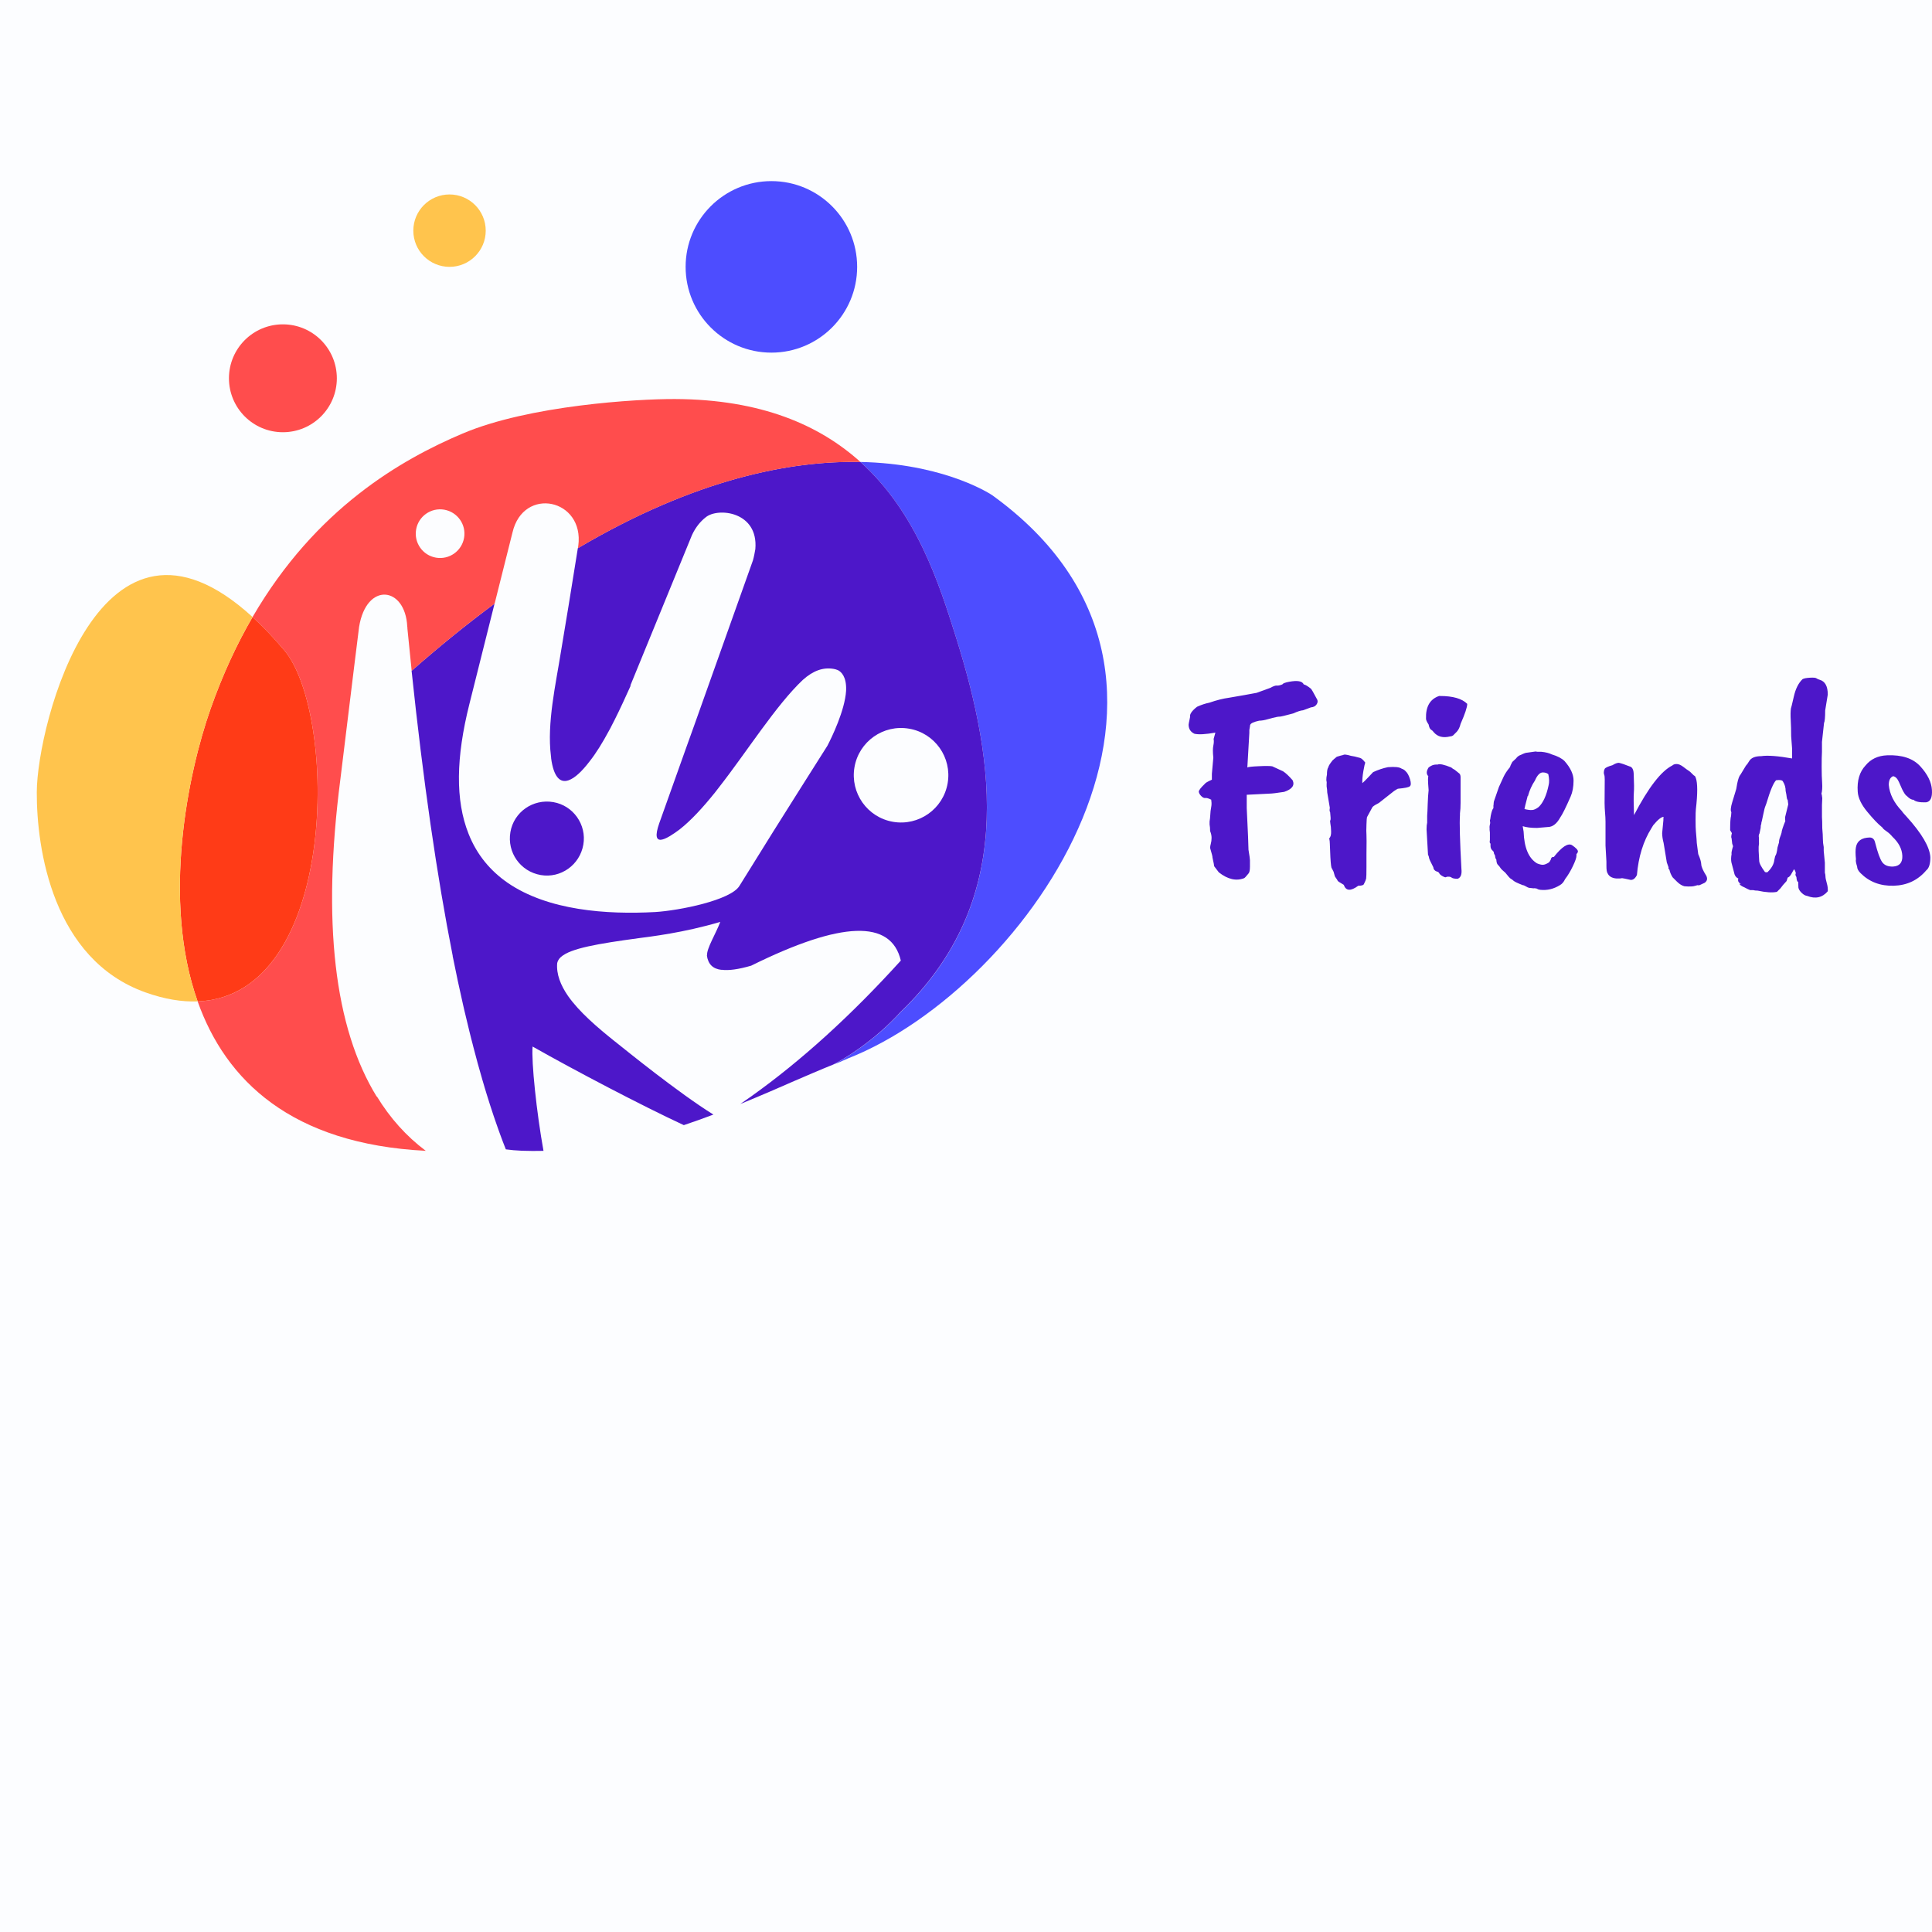 <svg xmlns="http://www.w3.org/2000/svg" width="512" height="512" viewBox="0 0 512 512" style="" data-bbox="9.751 48 502.249 263.16">
  <rect data-fl-background="" x="0" y="0" width="512" height="512" fill="#fcfdff" />
  <g transform="matrix(0.948, 0, 0, 0.948, -16.198, 9.099)">
    <svg version="1.1" id="Calque_1" xmlns="http://www.w3.org/2000/svg" x="0px" y="0px" viewBox="0 0 360 360" enable-background="new 0 0 360 360" width="360" height="360">
      <g>
        <g>
          <path class="st0" d="M164.79 318.97c0-0.01 0-0.02 0-0.02" fill="none" />
          <path class="st0" d="M198.16 312.86c-0.01-0.01-0.03-0.01-0.04-0.02" fill="none" />
          <path class="st0" d="M155.83 318.58C155.81 318.54 155.85 318.63 155.83 318.58" fill="none" />
        </g>
        <g>
          <path class="st1" d="M294.49 128.86c70.53 50.91 10.12 137.52-40.22 157.37c-0.96 0.38-1.82 0.83-2.66 1.16&#xA;&#x9;&#x9;&#x9;c-0.5 0.19-1.01 0.39-1.53 0.6c2.68-1.38 11.22-6.33 18.89-14.77c31.65-30.53 26.66-68.91 15.24-105.06&#xA;&#x9;&#x9;&#x9;c-4.6-14.57-10.86-34.4-26.53-48.56c-0.02-0.02-0.05-0.04-0.07-0.06c0.67 0.02 1.34 0.04 2 0.06&#xA;&#x9;&#x9;&#x9;C282.34 120.52 294.49 128.86 294.49 128.86z" fill="#4D4DFF" />
          <g>
            <path class="st2" d="M284.21 168.16c-4.6-14.57-10.86-34.4-26.53-48.56c-0.02-0.02-0.04-0.04-0.07-0.06&#xA;&#x9;&#x9;&#x9;&#x9;c-19.37-0.4-46 4.63-78.99 24.11c-1.91 11.86-3.45 21.52-4.71 28.85c-1.45 9.14-3.97 20.05-2.81 29.24&#xA;&#x9;&#x9;&#x9;&#x9;c0.02 0.18 0.04 0.34 0.06 0.52c-0.01 0-0.01 0-0.02 0.01c0.35 2.69 0.98 4.44 1.8 5.43c0.81 0.99 1.82 1.23 2.96 0.87&#xA;&#x9;&#x9;&#x9;&#x9;c0 0 0.02-0.01 0.03-0.01c0.03-0.01 0.08-0.03 0.11-0.04c1.76-0.6 3.8-2.56 5.89-5.31c1.75-2.21 3.57-5.13 5.49-8.71&#xA;&#x9;&#x9;&#x9;&#x9;c0.15-0.28 0.3-0.55 0.45-0.83c0 0 0 0-0.01 0c1.43-2.73 2.92-5.82 4.47-9.27l1.05-2.3c-0.03-0.02-0.05-0.04-0.08-0.06&#xA;&#x9;&#x9;&#x9;&#x9;c11.48-28.03 17.24-42.1 17.24-42.1c1.02-2.17 2.34-3.77 3.84-4.94c3.39-2.8 14.76-1.63 13.86 8.9&#xA;&#x9;&#x9;&#x9;&#x9;c-0.18 1.01-0.35 2.03-0.67 3.15c-6.79 19.13-12.27 34.51-16.43 46.17l-1.95 5.42l-7.8 21.87c-2.55 7.25 1.96 4.51 5.55 1.86&#xA;&#x9;&#x9;&#x9;&#x9;c3.31-2.56 6.68-6.28 10-10.4c0.38-0.48 0.76-0.97 1.13-1.46c4.01-5.13 7.99-10.87 11.91-16.21c3.94-5.36 7.8-10.31 11.53-13.83&#xA;&#x9;&#x9;&#x9;&#x9;c2.93-2.62 5.7-3.58 8.62-3.08c0.37 0.07 0.7 0.15 1 0.28c0 0 0.01 0 0.03 0.01c0.01 0 0.03 0 0.04 0.01&#xA;&#x9;&#x9;&#x9;&#x9;c0.07 0.03 0.12 0.05 0.18 0.08c0.04 0.01 0.07 0.03 0.11 0.06c0.71 0.4 2.22 1.68 2.13 5.34c0 0.07-0.01 0.15-0.01 0.24v0.11&#xA;&#x9;&#x9;&#x9;&#x9;c-0.34 5.47-4 13-5.22 15.35c-2.8 4.42-5.4 8.53-7.8 12.33c-5.47 8.66-9.88 15.69-13.22 21.11c-1.36 2.18-2.57 4.09-3.58 5.75&#xA;&#x9;&#x9;&#x9;&#x9;c-2.44 4.01-16.83 6.89-23.55 7.3c-13.47 0.73-29.91-0.37-41.28-8.2c-4.71-3.27-8.54-7.72-10.89-13.68&#xA;&#x9;&#x9;&#x9;&#x9;c-3.73-9.38-3.51-21.33 0.22-36.2c2.89-11.56 5.23-20.88 7.05-28.13c-7.46 5.52-15.19 11.75-23.19 18.78&#xA;&#x9;&#x9;&#x9;&#x9;c3.23 30.73 7.07 57.31 11.5 79.71c0 0-0.01 0.01-0.02 0.02c0.95 4.75 1.92 9.31 2.92 13.68c0.11 0.5 0.22 0.99 0.34 1.48&#xA;&#x9;&#x9;&#x9;&#x9;c0 0 0 0 0 0c0.49 2.13 0.99 4.2 1.5 6.24c0.02 0.08 0.04 0.15 0.06 0.23c0.12 0.51 0.26 1.02 0.38 1.53&#xA;&#x9;&#x9;&#x9;&#x9;c0.14 0.52 0.27 1.04 0.41 1.56c0.02 0.11 0.05 0.21 0.07 0.31c0.87 3.37 1.76 6.62 2.67 9.73c0.06 0.19 0.11 0.38 0.17 0.56&#xA;&#x9;&#x9;&#x9;&#x9;c0.14 0.48 0.28 0.96 0.42 1.44c0.11 0.36 0.22 0.72 0.33 1.08c0.06 0.2 0.12 0.4 0.18 0.6c0.65 2.12 1.31 4.18 1.98 6.17&#xA;&#x9;&#x9;&#x9;&#x9;c0.22 0.67 0.45 1.32 0.68 1.98c0.23 0.65 0.46 1.3 0.68 1.94c0.17 0.47 0.33 0.93 0.5 1.38c0.25 0.68 0.5 1.36 0.75 2.02&#xA;&#x9;&#x9;&#x9;&#x9;c0.25 0.66 0.5 1.31 0.76 1.95c0.02 0.05 0.04 0.1 0.06 0.15l0 0c0 0 0 0.01 0 0.01c1.33 0.19 2.86 0.32 4.51 0.39&#xA;&#x9;&#x9;&#x9;&#x9;c0.02 0 0.04 0 0.07 0c1.88 0.07 3.9 0.08 5.95 0.03c-1.95-10.82-3.41-24.89-3.05-29.16c11.58 6.57 30.55 16.53 42.28 21.97&#xA;&#x9;&#x9;&#x9;&#x9;c2.8-0.94 5.56-1.92 8.27-2.95c-9.79-6.07-24.68-18.17-27.44-20.37c-0.04-0.03-0.06-0.04-0.06-0.04&#xA;&#x9;&#x9;&#x9;&#x9;c-4.97-3.97-10.01-8.29-13.13-12.73c-2.1-3.04-3.31-6.14-3.04-9.2c0.03-0.13 0.06-0.26 0.11-0.38c0-0.01 0-0.03 0.01-0.03&#xA;&#x9;&#x9;&#x9;&#x9;c0.04-0.12 0.1-0.24 0.16-0.35c0.01-0.01 0.02-0.04 0.03-0.05c0.06-0.11 0.13-0.22 0.21-0.33c0.01-0.02 0.04-0.04 0.05-0.07&#xA;&#x9;&#x9;&#x9;&#x9;c0.07-0.08 0.13-0.16 0.21-0.24c0.05-0.06 0.1-0.11 0.16-0.17c0.04-0.04 0.09-0.09 0.15-0.13c2.7-2.38 10.15-3.66 21.79-5.24&#xA;&#x9;&#x9;&#x9;&#x9;c3.19-0.43 12.36-1.47 22.71-4.54c-1.2 3.23-3.89 7.52-3.69 9.39c-0.02-0.02-0.04-0.04-0.07-0.06c0.35 2.53 1.69 3.81 4.12 4.09&#xA;&#x9;&#x9;&#x9;&#x9;c-0.01-0.01-0.03-0.03-0.04-0.04c2.03 0.28 4.8-0.11 8.32-1.14c25.22-12.48 39.12-12.96 41.83-1.42&#xA;&#x9;&#x9;&#x9;&#x9;c-13.87 15.31-27.79 27.96-41.79 37.94c-1.03 0.73-2.06 1.46-3.1 2.16c3.16-1.29 6.23-2.59 9.16-3.85&#xA;&#x9;&#x9;&#x9;&#x9;c0.35-0.15 0.7-0.31 1.05-0.46c3.47-1.51 6.73-2.94 9.74-4.21c0.12-0.06 0.25-0.11 0.37-0.16c2-0.86 3.9-1.64 5.68-2.36&#xA;&#x9;&#x9;&#x9;&#x9;c2.69-1.38 11.22-6.33 18.89-14.77C300.62 242.68 295.63 204.3 284.21 168.16z M282 209.35c-1.24 7.19-8.07 12.02-15.26 10.79&#xA;&#x9;&#x9;&#x9;&#x9;c-7.2-1.23-12.02-8.07-10.79-15.26c1.24-7.19 8.07-12.02 15.26-10.78C278.41 195.32 283.24 202.16 282 209.35z" fill="#4D17C9" />
          </g>
          <g>
            <path class="st3" d="M205.73 101.95c-10.53-0.04-40.68 1.74-59.33 9.65c-17.05 7.24-40.99 20.82-58.71 51.29&#xA;&#x9;&#x9;&#x9;&#x9;c2.82 2.58 5.75 5.64 8.8 9.22c15.07 17.71 15.32 96.72-24.15 98.23c7.83 22.09 26.2 39.86 63.77 41.77&#xA;&#x9;&#x9;&#x9;&#x9;c-5.42-4.06-9.98-9.14-13.68-15.22c-0.01 0.04-0.01 0.07-0.01 0.11c-11.91-19.33-15.31-48.91-10.19-88.69&#xA;&#x9;&#x9;&#x9;&#x9;c3.46-28.48 5.24-42.65 5.24-42.65c2.05-12.68 12.9-11.34 13.46-0.16c0.02 0.17 0.04 0.35 0.06 0.53c-0.01 0-0.02 0-0.02 0&#xA;&#x9;&#x9;&#x9;&#x9;c0.39 4.03 0.79 7.99 1.2 11.89c7.99-7.03 15.72-13.26 23.19-18.78c3.41-13.6 4.99-19.87 4.99-19.87&#xA;&#x9;&#x9;&#x9;&#x9;c3.02-13.04 20.13-9.44 18.4 3.69c-0.04 0.23-0.07 0.46-0.11 0.7c32.99-19.48 59.62-24.51 78.99-24.11&#xA;&#x9;&#x9;&#x9;&#x9;C246.25 109.29 229.94 102.04 205.73 101.95z M146.82 140.74c-0.64 3.7-4.15 6.19-7.86 5.55c-3.7-0.63-6.19-4.16-5.55-7.86&#xA;&#x9;&#x9;&#x9;&#x9;c0.63-3.7 4.16-6.19 7.86-5.55C144.98 133.53 147.46 137.04 146.82 140.74z" fill="#FF4D4D" />
          </g>
          <path class="st1" d="M232.73 41.03c13.24 0 23.97 10.73 23.97 23.97c0 13.24-10.73 23.98-23.97 23.98&#xA;&#x9;&#x9;&#x9;c-13.24 0-23.98-10.74-23.98-23.98C208.75 51.76 219.49 41.03 232.73 41.03z" fill="#4D4DFF" />
          <path class="st2" d="M171.77 214.63c5.57 0.96 9.34 6.3 8.39 11.87c-0.98 5.7-6.32 9.47-11.89 8.52&#xA;&#x9;&#x9;&#x9;c-5.71-0.98-9.48-6.32-8.5-12.02C160.72 217.42 166.07 213.65 171.77 214.63z" fill="#4D17C9" />
          <path class="st4" d="M142.75 44.76c5.59 0 10.12 4.53 10.12 10.12c0 5.59-4.53 10.12-10.12 10.12c-5.59 0-10.12-4.53-10.12-10.12&#xA;&#x9;&#x9;&#x9;C132.63 49.29 137.16 44.76 142.75 44.76z" fill="#FFC44D" />
          <path class="st5" d="M96.49 172.11c15.06 17.71 15.32 96.71-24.16 98.23c-10.02-28.27-2.77-63.6 3.61-81.75&#xA;&#x9;&#x9;&#x9;c3.41-9.69 7.39-18.21 11.75-25.7C90.52 165.47 93.45 168.53 96.49 172.11z" fill="#FF3B17" />
          <path class="st4" d="M87.69 162.89c-4.36 7.49-8.34 16.01-11.75 25.7c-6.38 18.15-13.63 53.48-3.61 81.75&#xA;&#x9;&#x9;&#x9;c-4.36 0.17-9.2-0.6-14.56-2.51c-25.98-9.24-30.46-40.2-30.4-55.99C27.44 193.08 45.07 123.87 87.69 162.89z" fill="#FFC44D" />
          <path class="st3" d="M111.25 96.15c0 8.33-6.75 15.08-15.08 15.08c-8.33 0-15.08-6.75-15.08-15.08c0-8.33 6.75-15.08 15.08-15.08&#xA;&#x9;&#x9;&#x9;C104.49 81.07 111.25 87.82 111.25 96.15z" fill="#FF4D4D" />
        </g>
      </g>
    </svg>
  </g>
  <path text="Friends" fill="#4d17c9" space="preserve" text-anchor="middle" offset="0.5" font-scale="contain" font-size="48" font-family="Caveat Brush" transform="matrix(1.604, 0, 0, 1.604, 413.434, 232.725)" data-fl-textpath="" font-style="normal" font-weight="400" d="M-51.338-24.48L-51.338-24L-51.668-18.29Q-51.428-18.43 -49.748-18.5Q-48.068-18.58 -47.548-18.48L-47.548-18.48L-45.768-17.66Q-45.098-17.23 -44.188-16.18L-44.188-16.18Q-43.608-14.93 -45.578-14.26L-45.578-14.26Q-47.448-13.97 -47.978-13.97L-47.978-13.97L-51.768-13.78L-51.768-11.57Q-51.478-5.66 -51.478-4.7L-51.478-4.7Q-51.238-3.26 -51.238-2.98L-51.238-2.98L-51.238-1.92Q-51.238-1.01 -51.478-0.77L-51.478-0.77Q-52.058-0.05 -52.198 0L-52.198 0Q-54.168 0.77 -56.378-0.96L-56.378-0.96L-57.148-1.97Q-57.148-2.16 -57.428-3.41L-57.428-3.41Q-57.388-3.55 -57.818-4.99L-57.818-4.99Q-57.818-5.28 -57.698-5.71Q-57.578-6.14 -57.578-6.67Q-57.578-7.2 -57.818-7.78L-57.818-7.78Q-57.818-8.4 -57.908-8.88L-57.908-8.88L-57.908-9.36Q-57.818-9.89 -57.788-10.49Q-57.768-11.09 -57.648-11.69Q-57.528-12.29 -57.628-12.82L-57.628-12.82L-57.628-12.96Q-58.298-13.3 -58.608-13.25Q-58.918-13.2 -59.278-13.56Q-59.638-13.92 -59.688-14.26Q-59.738-14.59 -58.678-15.6L-58.678-15.6Q-58.588-15.79 -57.528-16.27L-57.528-16.27L-57.528-17.23L-57.288-19.92Q-57.428-21.22 -57.288-21.89Q-57.148-22.56 -57.238-22.99L-57.238-22.99L-56.948-24.05Q-59.348-23.62 -60.408-23.86L-60.408-23.86Q-61.318-24.29 -61.368-25.25L-61.368-25.25Q-61.418-25.3 -61.128-26.64L-61.128-26.64Q-61.268-27.31 -59.978-28.32L-59.978-28.32Q-58.918-28.8 -57.958-28.99L-57.958-28.99Q-56.138-29.62 -54.698-29.81L-54.698-29.81Q-51.868-30.29 -50.138-30.62L-50.138-30.62L-47.878-31.44Q-47.108-31.87 -46.798-31.82Q-46.488-31.78 -45.868-32.02L-45.868-32.02Q-45.768-32.26 -44.758-32.45L-44.758-32.45Q-42.698-32.83 -42.358-32.02L-42.358-32.02Q-41.928-31.92 -41.208-31.34L-41.208-31.34Q-41.068-31.3 -40.108-29.47L-40.108-29.47Q-39.958-29.09 -40.248-28.68Q-40.538-28.27 -41.158-28.22L-41.158-28.22L-42.458-27.74Q-43.028-27.7 -44.088-27.22L-44.088-27.22Q-46.058-26.69 -46.298-26.69Q-46.538-26.69 -46.778-26.64L-46.778-26.64Q-47.498-26.5 -48.308-26.26Q-49.128-26.02 -49.708-26.02L-49.708-26.02Q-51.048-25.73 -51.188-25.34L-51.188-25.34Q-51.238-25.25 -51.238-25.06L-51.238-25.06L-51.338-24.48ZM-38.038-11.62L-38.468-14.16Q-38.468-14.59 -38.568-15.17L-38.568-15.17L-38.568-15.5Q-38.518-15.84 -38.618-16.22L-38.618-16.22Q-38.618-16.7 -38.518-17.09L-38.518-17.09Q-38.518-18.05 -38.278-18.34L-38.278-18.34Q-38.278-18.58 -37.608-19.44L-37.608-19.44Q-37.418-19.63 -36.888-20.06L-36.888-20.06Q-36.118-20.3 -35.828-20.35L-35.828-20.35Q-35.638-20.54 -34.538-20.21L-34.538-20.21Q-34.058-20.16 -33.048-19.87L-33.048-19.87Q-32.708-19.78 -32.188-19.1L-32.188-19.1Q-32.278-18.91 -32.498-17.69Q-32.708-16.46 -32.668-15.7L-32.668-15.7Q-32.378-15.94 -31.658-16.7Q-30.938-17.47 -30.888-17.52L-30.888-17.52Q-29.638-18.1 -28.438-18.34L-28.438-18.34Q-26.708-18.48 -26.188-18.1L-26.188-18.1Q-25.748-17.95 -25.508-17.66L-25.508-17.66Q-25.078-17.28 -24.788-16.34Q-24.508-15.41 -24.838-15.17L-24.838-15.17Q-25.128-14.93 -26.758-14.78L-26.758-14.78Q-26.858-14.78 -27.428-14.4L-27.428-14.4L-29.928-12.43Q-30.698-12.05 -30.988-11.76L-30.988-11.76L-31.898-10.08Q-31.948-9.98 -31.988-8.83Q-32.038-7.68 -31.988-7.18Q-31.948-6.67 -31.988-3.94L-31.988-3.94L-31.988-1.87Q-31.988-0.19 -32.038 0.07Q-32.088 0.34 -32.428 1.01L-32.428 1.01Q-32.568 1.25 -33.338 1.25L-33.338 1.25Q-35.208 2.64 -35.738 1.1L-35.738 1.1L-36.358 0.72Q-36.748 0.53 -36.838 0.24L-36.838 0.24Q-37.228-0.29 -37.228-0.38L-37.228-0.38L-37.418-1.06L-37.708-1.63Q-37.848-1.68 -37.948-3.48Q-38.038-5.28 -38.038-5.69Q-38.038-6.1 -38.138-6.58L-38.138-6.58Q-37.798-6.91 -37.828-7.73Q-37.848-8.54 -37.948-9Q-38.038-9.46 -37.948-9.58Q-37.848-9.7 -37.988-10.9L-37.988-10.9Q-38.138-11.09 -38.038-11.62L-38.038-11.62ZM-19.988-30.1L-19.848-30.1Q-16.628-30.1 -15.338-28.8L-15.338-28.8Q-15.338-27.98 -16.438-25.49L-16.438-25.49Q-16.628-24.67 -17.068-24.19L-17.068-24.19L-17.688-23.57Q-17.928-23.42 -18.168-23.42L-18.168-23.42Q-19.898-22.99 -20.858-24.1L-20.858-24.1Q-21.048-24.38 -21.308-24.53Q-21.578-24.67 -21.718-25.39L-21.718-25.39Q-22.148-26.02 -22.148-26.35L-22.148-26.35Q-22.248-29.33 -19.988-30.1L-19.988-30.1ZM-20.518-18.77L-20.228-18.77Q-19.748-19.01 -17.978-18.29L-17.978-18.29Q-17.788-18.1 -17.398-17.9L-17.398-17.9L-16.628-17.28Q-16.438-17.09 -16.438-16.66L-16.438-16.66L-16.438-12.43Q-16.438-11.47 -16.538-10.7L-16.538-10.7L-16.538-10.42Q-16.678-8.45 -16.298-1.54L-16.298-1.54Q-16.148-0.19 -16.918 0.1L-16.918 0.1Q-17.738 0.1 -17.978-0.14L-17.978-0.14Q-18.168-0.24 -18.308-0.24L-18.308-0.24L-18.648-0.24L-18.938-0.14Q-19.078-0.14 -19.468-0.36Q-19.848-0.58 -19.968-0.82Q-20.088-1.06 -20.378-1.1L-20.378-1.1Q-20.908-1.3 -20.948-1.82L-20.948-1.82Q-21.628-3.12 -21.648-3.36Q-21.668-3.6 -21.818-3.89L-21.818-3.89L-22.058-8.06Q-22.058-8.78 -21.958-9.17L-21.958-9.17L-21.958-10.32Q-21.908-10.85 -21.868-12.26Q-21.818-13.68 -21.718-14.54L-21.718-14.54Q-21.818-15.79 -21.818-16.22Q-21.818-16.66 -21.768-16.85L-21.768-16.85Q-22.298-17.38 -21.718-18.29L-21.718-18.29Q-21.098-18.77 -20.518-18.77L-20.518-18.77ZM-1.892-15.36L-1.892-15.36Q-1.702-16.08 -1.942-17.18L-1.942-17.18Q-2.282-17.47 -2.852-17.47L-2.852-17.47Q-3.572-17.47 -4.152-16.13L-4.152-16.13Q-4.922-14.98 -5.302-13.58L-5.302-13.58L-5.352-13.58Q-5.882-11.57 -5.882-11.42L-5.882-11.42Q-5.112-11.23 -4.632-11.26Q-4.152-11.28 -3.532-11.76L-3.532-11.76Q-2.422-12.82 -1.892-15.36ZM-2.042-8.45L-2.042-8.45L-3.812-8.3Q-5.302-8.3 -6.172-8.59L-6.172-8.59L-6.022-7.68Q-5.882-3.7 -3.812-2.45L-3.812-2.45Q-3.242-2.21 -2.852-2.21Q-2.472-2.21 -1.852-2.59L-1.852-2.59Q-1.652-2.78 -1.512-3.12L-1.512-3.12Q-1.462-3.55 -1.032-3.5L-1.032-3.5Q 0.938-6  1.948-5.47L 1.948-5.47Q 2.948-4.8  2.948-4.42L 2.948-4.42Q 2.948-4.22  2.708-3.98L 2.708-3.98L 2.708-3.7Q 2.708-3.22  2.108-1.97Q 1.508-0.72  0.838 0.14L 0.838 0.14Q 0.508 0.86 -0.022 1.15L-0.022 1.15Q-1.562 2.11 -3.292 1.92L-3.292 1.92Q-3.672 1.87 -3.812 1.73L-3.812 1.73Q-4.202 1.63 -4.392 1.68L-4.392 1.68L-4.772 1.63Q-5.212 1.63 -5.492 1.44L-5.492 1.44Q-5.972 1.15 -6.172 1.15L-6.172 1.15Q-7.412 0.67 -7.682 0.43Q-7.942 0.19 -8.132 0.1Q-8.332 0 -9.052-0.91L-9.052-0.91Q-9.672-1.44 -9.772-1.58L-9.772-1.58Q-10.052-2.02 -10.272-2.21Q-10.492-2.4 -10.532-3.07L-10.532-3.07Q-10.732-3.31 -10.732-3.7L-10.732-3.7L-10.922-4.08Q-10.922-4.42 -11.212-4.61L-11.212-4.61Q-11.492-4.9 -11.492-5.33L-11.492-5.33L-11.492-5.71Q-11.692-5.81 -11.592-6.29L-11.592-6.29L-11.592-7.54L-11.642-7.97L-11.642-8.3Q-11.692-8.5 -11.542-9.12L-11.542-9.12L-11.592-9.55Q-11.542-9.6 -11.452-10.32L-11.452-10.32Q-11.252-11.33 -11.012-11.57L-11.012-11.57L-11.012-12Q-10.972-12.14 -10.972-12.38Q-10.972-12.62 -10.852-12.91Q-10.732-13.2 -10.102-15.07L-10.102-15.07L-9.332-16.75Q-9.002-17.47 -8.282-18.34L-8.282-18.34Q-8.232-18.58 -7.892-19.2L-7.892-19.2L-7.272-19.78Q-6.982-20.21 -6.412-20.4L-6.412-20.4Q-5.732-20.74 -5.402-20.74L-5.402-20.74L-4.052-20.93Q-3.812-20.88 -3.722-20.88L-3.722-20.88L-3.092-20.88Q-2.042-20.78 -1.372-20.45L-1.372-20.45Q 0.068-20.02  0.748-19.34L 0.748-19.34Q 2.228-17.66  2.228-16.13Q 2.228-14.59  1.748-13.49L 1.748-13.49Q 0.548-10.75  0.028-10.03L 0.028-10.03Q-0.842-8.45 -2.042-8.45ZM 17.928-1.78L 17.928-1.78L 17.638-2.59L 17.108-5.81Q 16.868-6.72  16.868-7.44L 16.868-7.44L 17.068-9.55Q 17.068-10.08  17.108-10.13L 17.108-10.13Q 16.538-10.13  15.388-8.74L 15.388-8.74Q 15.288-8.59  15.098-8.26L 15.098-8.26Q 13.078-5.04  12.698-0.53L 12.698-0.53Q 12.308 0.29  11.688 0.29L 11.688 0.29Q 10.388 0  10.248 0L 10.248 0L 9.908 0.05L 9.288 0.05Q 8.188-0.05  7.848-0.82L 7.848-0.82Q 7.658-1.06  7.658-2.06L 7.658-2.06L 7.658-2.74L 7.508-5.38L 7.508-9.31Q 7.508-9.98  7.418-10.99L 7.418-10.99Q 7.318-12.1  7.368-14.47Q 7.418-16.85  7.318-17.02Q 7.228-17.18  7.228-17.47Q 7.228-17.76  7.368-18.05Q 7.508-18.34  8.668-18.67L 8.668-18.67Q 9.288-19.06  9.718-19.06L 9.718-19.06Q 10.388-18.91  11.448-18.48L 11.448-18.48Q 12.168-18.34  12.168-17.09L 12.168-17.09Q 12.268-15.02  12.188-14.11Q 12.118-13.2  12.218-10.42L 12.218-10.42Q 15.768-17.23  18.548-18.62L 18.548-18.62Q 18.788-18.86  19.268-18.86Q 19.748-18.86  20.378-18.38Q 20.998-17.9  21.238-17.76Q 21.478-17.62  21.788-17.28Q 22.108-16.94  22.298-16.85L 22.298-16.85Q 22.868-15.89  22.538-12.34L 22.538-12.34Q 22.488-11.81  22.438-11.4Q 22.388-10.99  22.388-9.65Q 22.388-8.3  22.438-7.78L 22.438-7.78Q 22.588-6.1  22.588-5.81L 22.588-5.81L 22.828-3.98Q 23.308-2.88  23.328-2.28Q 23.348-1.68  24.168-0.38L 24.168-0.38Q 24.508 0.34  23.878 0.77L 23.878 0.77Q 22.918 1.25  22.848 1.18Q 22.778 1.1  22.298 1.27Q 21.818 1.44  20.568 1.34L 20.568 1.34Q 19.948 1.2  19.318 0.58L 19.318 0.58L 18.598-0.14Q 18.218-0.72  18.068-1.39L 18.068-1.39Q 17.828-1.63  17.928-1.78ZM 37.7-12.19L 37.7-12.19L 37.61-12.91Q 37.46-13.1  37.44-13.42Q 37.42-13.73  37.27-14.4L 37.27-14.4Q 37.27-15.26  36.84-15.94L 36.84-15.94Q 36.7-16.32  35.69-16.18L 35.69-16.18Q 35.02-15.5  34.1-12.38L 34.1-12.38Q 34.1-12.34  33.96-12L 33.96-12Q 33.77-11.57  33.58-10.58Q 33.38-9.6  33.34-9.46L 33.34-9.46Q 33.24-9.17  33.24-8.93L 33.24-8.93Q 33.14-8.74  33.14-8.3L 33.14-8.3L 32.95-7.39Q 32.76-7.1  32.86-6.67L 32.86-6.67L 32.86-6Q 32.9-5.86  32.81-5.18L 32.81-5.18L 32.81-4.51L 32.9-2.88Q 32.9-2.3  33.86-1.01L 33.86-1.01Q 34.25-0.91  34.34-1.06L 34.34-1.06Q 35.3-2.02  35.4-3.02L 35.4-3.02L 35.54-3.65Q 35.78-3.89  35.93-5.09L 35.93-5.09L 36.17-5.9Q 36.17-6.34  36.36-6.82Q 36.55-7.3  36.6-7.54L 36.6-7.54Q 36.6-7.92  37.22-9.46L 37.22-9.46Q 37.18-9.6  37.18-9.74L 37.18-9.74L 37.18-10.08Q 37.7-12.14  37.7-12.19ZM 44.23-30.34L 43.8-27.7Q 43.8-26.02  43.61-25.63L 43.61-25.63L 43.27-22.51L 43.27-20.88Q 43.22-20.06  43.22-18.43Q 43.22-16.8  43.3-15.72Q 43.37-14.64  43.18-13.92L 43.18-13.92Q 43.27-13.82  43.27-13.58L 43.27-13.58L 43.32-13.2L 43.27-12.1L 43.27-10.08Q 43.32-9.55  43.32-8.26L 43.32-8.26Q 43.42-7.15  43.42-6.48Q 43.42-5.81  43.56-5.14L 43.56-5.14L 43.56-4.51L 43.75-2.54L 43.75-0.91Q 43.85-0.58  43.85-0.26Q 43.85 0.05  44.06 0.79Q 44.28 1.54  44.23 2.16L 44.23 2.16Q 42.89 3.74  40.82 2.93L 40.82 2.93Q 40.39 2.88  39.94 2.45Q 39.48 2.02  39.38 1.58L 39.38 1.58L 39.34 0.62Q 39.1 0.58  39.05-0.19L 39.05-0.19Q 38.86-0.48  38.9-0.67L 38.9-0.67Q 39.05-0.91  38.66-1.49L 38.66-1.49L 38.14-0.58Q 37.9-0.19  37.61-0.1L 37.61-0.1L 37.42 0.48Q 36.74 1.2  36.41 1.68L 36.41 1.68L 35.83 2.26Q 34.68 2.5  32.66 2.06L 32.66 2.06Q 32.18 2.06  31.9 1.97L 31.9 1.97L 31.56 1.97Q 31.46 2.06  30.5 1.54L 30.5 1.54Q 29.69 1.2  29.64 0.91L 29.64 0.91L 29.93 0.96Q 29.26 0.67  29.45 0.05L 29.45 0.05Q 28.87-0.19  28.73-1.01L 28.73-1.01L 28.3-2.64Q 28.2-3.26  28.34-3.98L 28.34-3.98Q 28.25-4.18  28.58-5.28L 28.58-5.28L 28.44-5.71L 28.34-6.58Q 28.2-6.77  28.39-7.44L 28.39-7.44L 28.1-7.92Q 28.1-9.84  28.25-10.27L 28.25-10.27L 28.3-10.9Q 28.06-11.28  28.44-12.53L 28.44-12.53L 29.11-14.74Q 29.11-14.83  29.26-15.6L 29.26-15.6Q 29.5-16.8  29.83-17.14L 29.83-17.14L 30.7-18.58Q 30.94-18.82  31.22-19.3L 31.22-19.3Q 31.7-20.16  33.24-20.16L 33.24-20.16Q 34.82-20.4  38.33-19.78L 38.33-19.78L 38.33-21.46L 38.18-23.47Q 38.18-24.91  38.11-26.11Q 38.04-27.31  38.14-28.03L 38.14-28.03Q 38.18-28.08  38.62-30Q 39.05-31.92  40.06-32.88L 40.06-32.88Q 40.39-33.07  41.28-33.12Q 42.17-33.17  42.36-33.02Q 42.55-32.88  42.89-32.78L 42.89-32.78Q 44.23-32.4  44.23-30.34L 44.23-30.34ZM 50.468-18.62L 50.468-18.62Q 51.768-20.21  54.028-20.3L 54.028-20.3Q 57.718-20.45  59.518-18.48Q 61.318-16.51  61.438-14.59Q 61.558-12.67  60.458-12.53L 60.458-12.53Q 58.868-12.48  58.388-12.96L 58.388-12.96Q 57.958-12.91  57.288-13.58L 57.288-13.58Q 56.998-13.73  56.518-14.69L 56.518-14.69L 55.988-15.89Q 55.608-16.75  55.028-16.85L 55.028-16.85Q 54.308-16.56  54.308-15.41L 54.308-15.41Q 54.508-13.15  56.468-11.09L 56.468-11.09Q 56.468-11.09  56.548-10.97Q 56.618-10.85  57.238-10.18L 57.238-10.18Q 61.028-6  61.178-3.46L 61.178-3.46Q 61.178-1.82  60.508-1.3L 60.508-1.3Q 58.438 1.15  55.128 1.25Q 51.818 1.34  49.658-0.82L 49.658-0.82Q 49.078-1.39  49.078-1.92L 49.078-1.92Q 48.788-2.83  48.888-3.12L 48.888-3.12Q 48.748-4.46  48.888-5.14L 48.888-5.14Q 49.178-6.67  51.148-6.72L 51.148-6.72Q 51.868-6.72  52.058-5.86L 52.058-5.86Q 52.678-3.41  53.228-2.64Q 53.788-1.87  55.028-1.92L 55.028-1.92Q 56.618-2.02  56.548-3.7Q 56.468-5.38  54.938-6.82L 54.938-6.82Q 54.458-7.39  53.998-7.7Q 53.548-8.02  53.398-8.16L 53.398-8.16Q 53.348-8.3  53.158-8.45L 53.158-8.45Q 52.198-9.22  50.738-10.99Q 49.268-12.77  49.178-14.3L 49.178-14.3Q 48.988-17.04  50.468-18.62Z" />
</svg>